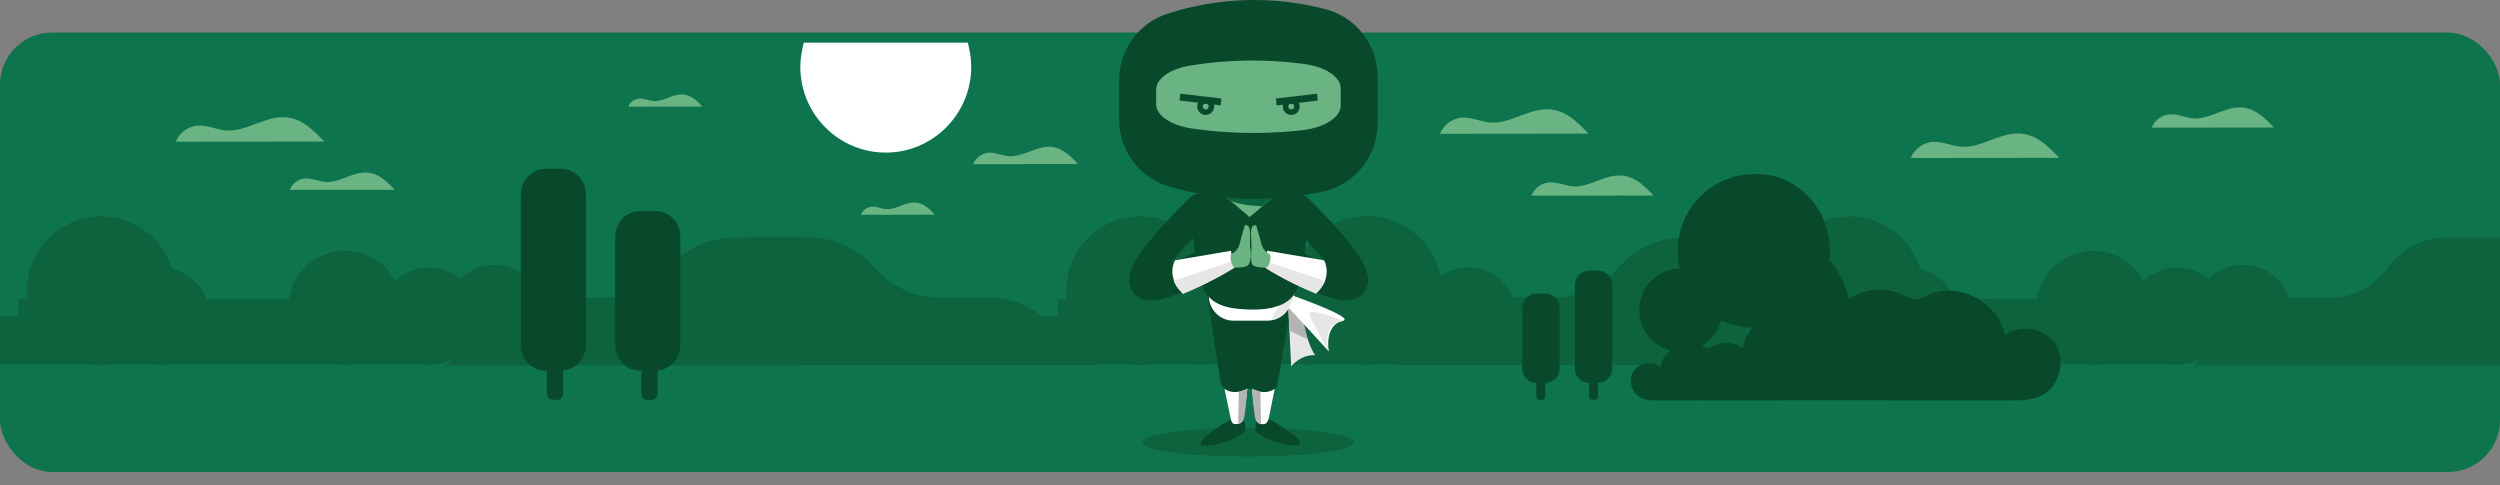 <svg xmlns="http://www.w3.org/2000/svg" xmlns:xlink="http://www.w3.org/1999/xlink" width="768" height="149" viewBox="0 0 768 149">
    <rect x="0" y="0" width="768" height="149" fill="#808080" stroke="none"/>
    <defs>
        <path id="prefix__a" d="M0.698 0.076L66.031 0.076 66.031 9 0.698 9z"/>
    </defs>
    <g fill="none" fill-rule="evenodd">
        <rect width="768" height="135" y="10" fill="#0D744E" fill-rule="nonzero" rx="16"/>
        <g transform="translate(350 131.336)">
            <mask id="prefix__b" fill="#fff">
                <use xlink:href="#prefix__a"/>
            </mask>
            <path fill="#0D633E" d="M.698 4.538c0 2.465 14.625 4.463 32.667 4.463 18.041 0 32.666-1.998 32.666-4.462 0-2.464-14.625-4.462-32.666-4.462C15.323.077.698 2.075.698 4.538" mask="url(#prefix__b)"/>
        </g>
        <path fill="#0D633E" d="M653.882 97.104c0 8.258 6.694 14.952 14.952 14.952s14.952-6.694 14.952-14.952-6.694-14.952-14.952-14.952-14.952 6.694-14.952 14.952"/>
        <path fill="#0D633E" d="M674 112.272h94V73h-16.876c-6.768 0-13.2 3.384-17.622 9.272-4.421 5.888-10.855 9.273-17.622 9.273h-12.975c-5.77 0-11.335 2.464-15.614 6.912L674 112.272z"/>
        <path fill="#0D633E" d="M674 96.294c0 8.259 6.715 14.953 15 14.953s15-6.694 15-14.953c0-8.26-6.715-14.954-15-14.954s-15 6.695-15 14.954M625.535 94.556c0 9.666 7.834 17.5 17.5 17.5 9.665 0 17.5-7.834 17.5-17.5 0-9.665-7.835-17.5-17.5-17.5-9.666 0-17.5 7.835-17.5 17.5"/>
        <path fill="#0D633E" d="M542.639 111.894L668.834 111.894 668.834 91.93 542.639 91.93z"/>
        <path fill="#0D633E" d="M590.868 89.26c0 12.59-10.206 22.797-22.795 22.797-12.59 0-22.796-10.206-22.796-22.796s10.206-22.796 22.796-22.796 22.795 10.206 22.795 22.796"/>
        <path fill="#0D633E" d="M601.38 97.144c0 8.236-6.676 14.912-14.912 14.912s-14.912-6.676-14.912-14.912 6.676-14.912 14.912-14.912 14.912 6.676 14.912 14.912"/>
        <path fill="#0D633E" d="M537 111.869L587.393 111.869 587.393 97.144 537 97.144zM397.096 89.2c0 12.623 10.233 22.856 22.857 22.856 12.624 0 22.857-10.233 22.857-22.857 0-12.624-10.233-22.857-22.857-22.857-12.624 0-22.857 10.233-22.857 22.857"/>
        <path fill="#0D633E" d="M436.157 97.104c0 8.258 6.694 14.952 14.952 14.952s14.952-6.694 14.952-14.952-6.694-14.952-14.952-14.952-14.952 6.694-14.952 14.952"/>
        <g fill="#0D633E">
            <path d="M116.882 30.64c0 8.257 6.694 14.951 14.952 14.951s14.952-6.694 14.952-14.952-6.694-14.952-14.952-14.952-14.952 6.694-14.952 14.952" transform="translate(0 66.465)"/>
            <path d="M137 45.808h108V6.535h-19.389c-7.777 0-15.167 3.385-20.247 9.272v.001c-5.08 5.887-12.471 9.272-20.247 9.272h-14.906c-6.63 0-13.025 2.464-17.94 6.912L137 45.808z" transform="translate(0 66.465)"/>
            <path d="M137 29.829c0 8.259 6.715 14.953 15 14.953s15-6.694 15-14.953c0-8.26-6.715-14.954-15-14.954s-15 6.695-15 14.954M88.535 28.091c0 9.666 7.834 17.5 17.5 17.5 9.665 0 17.5-7.834 17.5-17.5 0-9.665-7.835-17.5-17.5-17.5-9.666 0-17.5 7.835-17.5 17.5" transform="translate(0 66.465)"/>
            <path d="M5.639 45.429L131.834 45.429 131.834 25.465 5.639 25.465z" transform="translate(0 66.465)"/>
            <path d="M53.868 22.796c0 12.59-10.206 22.796-22.795 22.796-12.59 0-22.796-10.206-22.796-22.796S18.483 0 31.073 0s22.795 10.206 22.795 22.796" transform="translate(0 66.465)"/>
            <path d="M64.38 30.68c0 8.236-6.676 14.912-14.912 14.912S34.556 38.916 34.556 30.68s6.676-14.912 14.912-14.912S64.38 22.442 64.38 30.68" transform="translate(0 66.465)"/>
            <path d="M0 45.404L50.393 45.404 50.393 30.679 0 30.679z" transform="translate(0 66.465)"/>
        </g>
        <path fill="#0D633E" d="M386.555 97.104c0 8.258 6.694 14.952 14.952 14.952s14.952-6.694 14.952-14.952-6.694-14.952-14.952-14.952-14.952 6.694-14.952 14.952"/>
        <path fill="#0D633E" d="M324.914 111.894L451.109 111.894 451.109 91.93 324.914 91.93z"/>
        <path fill="#0D633E" d="M336.7 112.081H229V72.918h19.335c7.755 0 15.125 3.375 20.191 9.246v.001c5.065 5.871 12.436 9.246 20.19 9.246h14.865c6.612 0 12.988 2.457 17.89 6.893l15.228 13.777zM373.143 89.26c0 12.59-10.206 22.797-22.795 22.797-12.59 0-22.796-10.206-22.796-22.796s10.206-22.796 22.796-22.796 22.795 10.206 22.795 22.796"/>
        <path fill="#0D633E" d="M383.655 97.144c0 8.236-6.676 14.912-14.912 14.912s-14.912-6.676-14.912-14.912 6.676-14.912 14.912-14.912 14.912 6.676 14.912 14.912"/>
        <path fill="#0D633E" d="M319.275 111.869L369.668 111.869 369.668 97.144 319.275 97.144zM428.999 112.081h107.699V72.918h-19.335c-7.755 0-15.125 3.375-20.191 9.246v.001c-5.065 5.871-12.436 9.246-20.19 9.246h-14.865c-6.612 0-12.988 2.457-17.89 6.893l-15.228 13.777z"/>
        <path fill="#FFF" d="M272.115 46.876c14.498 0 26.25-11.862 26.25-26.359 0-2.532-.365-4.401-1.034-7.401h-50.432c-.67 3-1.034 4.906-1.034 7.437 0 14.498 11.753 26.323 26.25 26.323z"/>
        <path fill="#08492C" d="M379.735 128.28c-1.143-.168-13.126 7.312-10.57 8.41 2.559 1.095 13.363-2.414 13.46-4.863.132-3.285-1.463-3.339-2.89-3.548M388.526 128.28c1.143-.168 13.126 7.312 10.57 8.41-2.559 1.095-13.363-2.414-13.46-4.863-.132-3.285 1.463-3.339 2.89-3.548M374.884 117.02l-4.139-27.01h26.49l-4.811 28.152c-.307 2.692-6.045 3.285-8.278 1.314l-.964-.044c-1.579.732-4.209 2.345-6.965.042-.735-.615-1.188-1.506-1.333-2.453"/>
        <path fill="#E6E6E6" d="M398.42 91.915s2.8 13.451 5.611 17.201c-4.57-.235-7.377 3.419-7.377 3.419l-.91-18.371 2.675-2.249z"/>
        <path fill="#B3B3B3" d="M401.753 104.277L396.147 101.605 395.743 94.164 399.826 96.401z"/>
        <path fill="#FFF" d="M396.844 90.718s19.892 6.939 15.621 7.878c-5.739 1.262-4.282 9.316-4.282 9.316L395.735 94.37l1.11-3.653z"/>
        <path fill="#FFF" d="M378.996 98.519h10.299c4.22 0 7.64-3.421 7.64-7.641v-4.141c0-4.22-3.42-7.64-7.64-7.64h-10.3c-4.22 0-7.64 3.42-7.64 7.64v4.14c0 4.22 3.42 7.642 7.64 7.642"/>
        <path fill="#E6E6E6" d="M390.453 98.32l3.154-5.782 4.073-2.628s-1.183 7.622-7.227 8.41"/>
        <path fill="#08492C" d="M371.794 59.339s-7.358 1.752-5.256 14.016c2.102 12.264 1.074 20.372 14.104 21.549 13.577 1.227 17.081-3.328 18.133-7.183 1.051-3.854 5.256-22.075.35-26.98-4.906-4.906-27.331-1.402-27.331-1.402"/>
        <path fill="#69B482" d="M393.168 58.844L383.882 66.697 374.422 58.638z"/>
        <path stroke="#08492C" stroke-linecap="round" stroke-width="9.385" d="M398.494 64.175s41.856 40.36-5.279 15.148M368.694 64.175s-41.856 40.36 5.279 15.148"/>
        <path fill="#0D633E" d="M377.966 61.657c2.5 1.186 6.88 1.624 9.946 1.71l5.256-4.522-18.746-.207 3.544 3.019z"/>
        <path fill="#08492C" d="M403.39 59.428l2.42-.46C415.9 57.05 423.2 48.23 423.2 37.96V23.52c0-9.766-6.615-18.29-16.074-20.716l-.366-.094c-15.867-4.069-32.564-3.546-48.146 1.508-8.817 2.86-14.788 11.073-14.788 20.342v12.25c0 9.518 6.292 17.891 15.435 20.54 14.341 4.155 29.46 4.867 44.128 2.08"/>
        <path fill="#69B482" d="M397.713 40.233l1.728-.167c7.208-.7 12.424-3.912 12.424-7.654v-5.26c0-3.558-4.725-6.663-11.483-7.547l-.261-.034c-11.335-1.482-23.262-1.291-34.393.55-6.3 1.04-10.564 4.033-10.564 7.41v4.462c0 3.468 4.494 6.518 11.026 7.483 10.244 1.513 21.045 1.773 31.523.757"/>
        <path stroke="#08492C" stroke-width="2.121" d="M362.475 29.829L375.112 31.316M404.708 29.829L392.071 31.316"/>
        <path fill="#FFF" d="M389.288 77.04l17.447 2.922s3.05 5.1-2.49 10.231c-9.85-4.105-15.596-8.004-15.596-8.004l.639-5.15z"/>
        <path fill="#E6E6E6" d="M389.664 80.538l-.859.39-.157 1.262s5.746 3.899 15.596 8.004c1.45-1.342 2.301-2.68 2.783-3.926l-17.363-5.73z"/>
        <path fill="#FFF" d="M378.144 77.04l-17.157 2.922s-3.051 5.1 2.49 10.231c9.85-4.105 15.596-8.004 15.596-8.004l-.93-5.15z"/>
        <path fill="#E6E6E6" d="M378.53 80.275l.892.405.162 1.308s-5.957 4.042-16.17 8.298c-1.501-1.391-2.385-2.778-2.884-4.07l18-5.941z"/>
        <path fill="#FFF" d="M376.174 119.432s2.628 2.278 7.008 0c-.388 3.785-.81 6.81-1.172 9.012-.256 1.559-1.413 1.85-2.507 1.85-.656 0-1.154-.36-1.402-1.555l-1.927-9.307M391.591 119.432s-2.628 2.278-7.008 0c.388 3.785.81 6.81 1.172 9.012.256 1.559 1.182 1.938 2.507 1.85.655-.043 1.286-.72 1.533-1.916.79-3.81 1.796-8.946 1.796-8.946"/>
        <path fill="#69B482" d="M378.144 78.132s2.147-.902 2.673-3.18c.526-2.28 1.577-5.457 1.577-5.803 1.4 0 1.4.898 1.577 1.727.175.83-.154 4.42.109 5.387.263.967.329 4.42-.723 5.248-1.051.83-4.284.681-4.284.681s-1.5-1.984-.93-4.06"/>
        <path fill="#69B482" d="M390.17 78.132s-2.148-.902-2.674-3.18c-.526-2.28-1.577-5.457-1.577-5.803-1.4 0-1.4.898-1.577 1.727-.175.83.132 3.781.132 5.387 0 .99-.57 4.42.482 5.248 1.051.83 4.284.681 4.284.681s1.5-1.984.93-4.06"/>
        <path fill="#B3B3B3" d="M387.212 120.395l.175 9.724s-1.14.087-1.664-1.314c-.526-1.402-1.14-9.374-1.14-9.374l2.628.964zM380.554 120.395l-.175 9.724s1.139.087 1.664-1.314c.526-1.402 1.139-9.374 1.139-9.374l-2.628.964z"/>
        <path stroke="#08492C" stroke-width="1.702" d="M394.92 32.708c0 .968.784 1.752 1.752 1.752s1.752-.784 1.752-1.752-.784-1.752-1.752-1.752-1.752.784-1.752 1.752zM368.64 32.708c0 .968.784 1.752 1.752 1.752s1.752-.784 1.752-1.752-.784-1.752-1.752-1.752-1.752.784-1.752 1.752z"/>
        <path fill="#E6E6E6" d="M408.183 107.912s-5.976-9.879-5.817-11.624c.158-1.746 10.468 2.295 10.468 2.295s-7.079.323-4.65 9.33"/>
        <path fill="#69B482" d="M474.502 33.586c-5.752.347-10.958 4.502-16.71 4.041-2.96-.237-5.79-1.7-8.75-1.477-2.913.22-5.616 2.228-6.67 4.952l45.618-.044c-3.684-3.852-7.517-7.74-13.288-7.482-.067.002-.133.006-.2.01M86.129 36.022c-5.752.347-10.958 4.502-16.71 4.041-2.96-.237-5.79-1.7-8.75-1.477-2.913.22-5.616 2.228-6.669 4.952l45.617-.044c-3.684-3.852-7.517-7.74-13.288-7.482-.067.002-.133.006-.2.01M619.129 41.022c-5.752.347-10.958 4.502-16.71 4.041-2.96-.237-5.79-1.7-8.75-1.477-2.913.22-5.616 2.228-6.669 4.952l45.617-.044c-3.684-3.852-7.517-7.74-13.288-7.482-.067.002-.133.006-.2.01M496.887 53.916c-4.735.285-9.02 3.706-13.755 3.327-2.436-.196-4.766-1.401-7.202-1.217-2.398.182-4.623 1.834-5.489 4.077l37.55-.036c-3.034-3.171-6.189-6.372-10.939-6.16l-.165.009M687.446 33.019c-4.735.285-9.02 3.706-13.755 3.327-2.436-.196-4.766-1.401-7.202-1.217-2.398.182-4.623 1.834-5.489 4.077l37.549-.036c-3.033-3.171-6.188-6.372-10.938-6.16l-.165.009M321.669 45.11c-4.07.245-7.752 3.185-11.821 2.86-2.094-.169-4.095-1.205-6.19-1.046-2.06.156-3.972 1.576-4.717 3.503l32.27-.03c-2.607-2.726-5.318-5.477-9.4-5.294l-.142.007M111.728 53.016c-4.069.245-7.752 3.185-11.821 2.859-2.094-.168-4.095-1.204-6.19-1.045-2.06.156-3.972 1.576-4.717 3.503l32.27-.031c-2.607-2.725-5.318-5.476-9.4-5.293l-.142.007M280.478 62.219c-2.871.173-5.47 2.247-8.341 2.017-1.477-.118-2.89-.85-4.367-.737-1.454.11-2.804 1.112-3.33 2.472l22.77-.022c-1.838-1.923-3.751-3.864-6.632-3.735-.033 0-.067.003-.1.005M209.037 29.011c-2.871.173-5.47 2.247-8.341 2.017-1.477-.118-2.89-.849-4.367-.737-1.454.11-2.804 1.112-3.329 2.472l22.77-.022c-1.839-1.923-3.752-3.864-6.633-3.735l-.1.005"/>
        <g fill="#08492C">
            <path d="M38.365 47.27V.008C38.252.007 38.14 0 38.028 0c-13.056 0-23.64 10.583-23.64 23.639 0 1.841.218 3.63.616 5.35-6.908.182-12.455 5.827-12.455 12.779 0 7.066 5.729 12.795 12.796 12.795 5.975 0 10.979-4.102 12.387-9.64 3.112 1.509 6.605 2.356 10.296 2.356.113 0 .224-.007.337-.009M38.365.008c.107-.001.212-.008.32-.008 12.394 0 22.441 10.583 22.441 23.639 0 1.841-.207 3.63-.585 5.35 6.558.182-10.746 21.472-12.082 15.934-2.955 1.509-6.27 2.356-9.774 2.356-.108 0-.213-.007-.32-.009V.008z" transform="translate(501 53.464)"/>
            <path d="M46 42.536c-.178.022-.356.037-.533.067-5.412.92-10.03 5.424-11.08 10.81-2.492-1.74-5.92-2.038-8.677-.757-.723.336-1.447.783-2.244.755-.675-.024-1.282-.386-1.894-.67-4.906-2.286-11.53 1.103-12.546 6.417-2.514-1.91-6.613-1.144-8.267 1.545-1.653 2.687-.488 6.689 2.35 8.07 1.544.75 3.328.764 5.045.763 12.615-.009 25.231-.017 37.846-.027V42.536z" transform="translate(501 53.464)"/>
            <path d="M45 17.536c.336.042.674.072 1.007.13 10.237 1.77 18.97 10.446 20.956 20.818 4.715-3.35 11.198-3.925 16.411-1.458 1.369.649 2.737 1.509 4.245 1.455 1.277-.046 2.423-.744 3.582-1.292 9.28-4.402 21.807 2.125 23.728 12.36 4.754-3.679 12.508-2.203 15.635 2.975 3.127 5.175.923 12.883-4.446 15.542-2.92 1.446-6.293 1.472-9.54 1.47-23.858-.017-47.72-.033-71.578-.051v-51.95z" transform="translate(501 53.464)"/>
        </g>
        <g fill="#08492C">
            <path d="M20.539 0h2.714c2.418 0 4.379 1.96 4.379 4.379V30.13c0 2.419-1.961 4.379-4.38 4.379H20.54c-2.418 0-4.38-1.96-4.38-4.379V4.379C16.16 1.96 18.122 0 20.54 0M4.379 7.05h2.714c2.418 0 4.379 1.96 4.379 4.378V30.13c0 2.42-1.961 4.38-4.379 4.38H4.379C1.961 34.51 0 32.55 0 30.13V11.428C0 9.01 1.961 7.05 4.379 7.05" transform="translate(467.643 83.115)"/>
            <path d="M21.571 16.854h.65c.578 0 1.047.469 1.047 1.047v20.79c0 .578-.469 1.047-1.048 1.047h-.649c-.578 0-1.047-.47-1.047-1.047V17.9c0-.578.47-1.047 1.047-1.047M5.361 16.854h.65c.578 0 1.047.469 1.047 1.047v20.79c0 .578-.469 1.047-1.048 1.047h-.649c-.578 0-1.047-.47-1.047-1.047V17.9c0-.578.47-1.047 1.047-1.047" transform="translate(467.643 83.115)"/>
        </g>
        <g fill="#08492C">
            <path d="M36.634 0h4.732C45.58 0 49 3.521 49 7.867v46.266C49 58.479 45.581 62 41.366 62h-4.732C32.42 62 29 58.479 29 54.133V7.867C29 3.521 32.419 0 36.634 0M7.634 13h4.732C16.58 13 20 16.497 20 20.814v33.372C20 58.503 16.581 62 12.366 62H7.634C3.42 62 0 58.503 0 54.186V20.814C0 16.497 3.419 13 7.634 13" transform="matrix(-1 0 0 1 209 51.853)"/>
            <path d="M37.908 30h1.182c1.055 0 1.91.84 1.91 1.876v37.248C41 70.16 40.145 71 39.09 71h-1.182C36.855 71 36 70.16 36 69.124V31.876C36 30.84 36.855 30 37.908 30M8.908 30h1.182c1.055 0 1.91.84 1.91 1.876v37.248C12 70.16 11.145 71 10.09 71H8.908C7.855 71 7 70.16 7 69.124V31.876C7 30.84 7.855 30 8.908 30" transform="matrix(-1 0 0 1 209 51.853)"/>
        </g>
    </g>
</svg>
